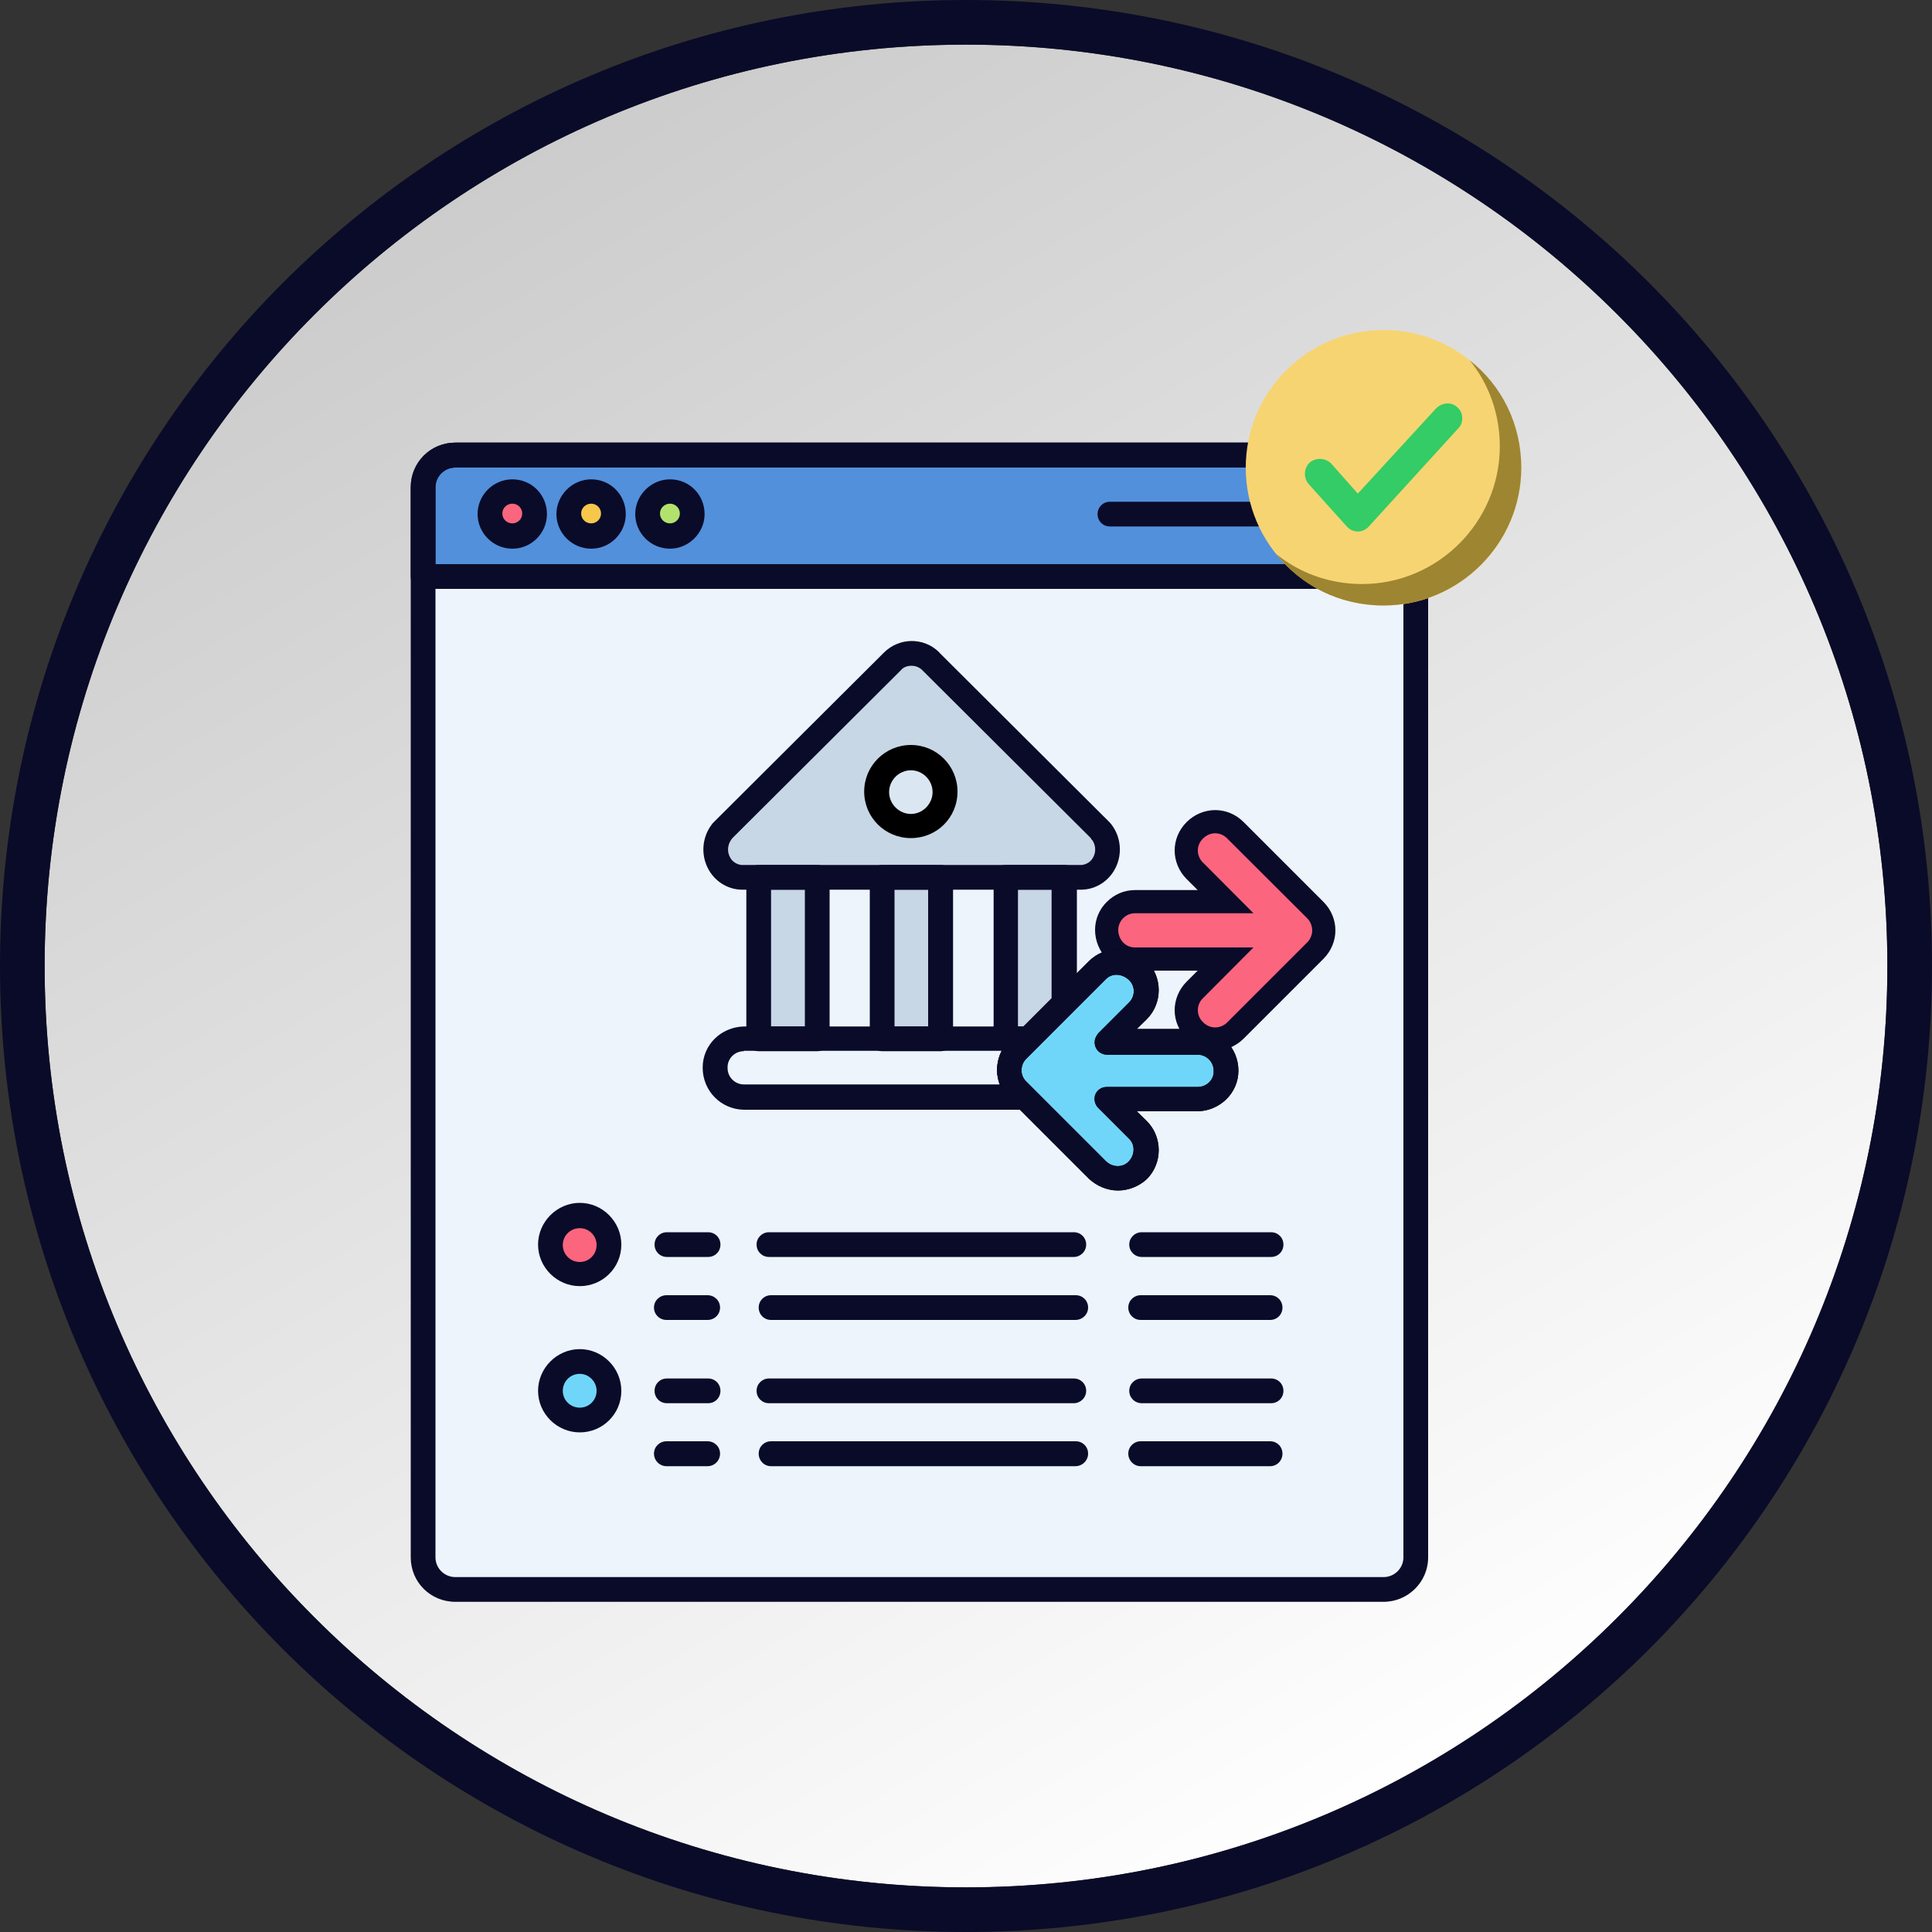 <?xml version="1.0" encoding="UTF-8"?>
<!DOCTYPE svg PUBLIC "-//W3C//DTD SVG 1.1//EN" "http://www.w3.org/Graphics/SVG/1.1/DTD/svg11.dtd">
<!-- Creator: CorelDRAW 2020 (64-Bit) -->
<svg xmlns="http://www.w3.org/2000/svg" xml:space="preserve" width="100px" height="100px" version="1.1" style="shape-rendering:geometricPrecision; text-rendering:geometricPrecision; image-rendering:optimizeQuality; fill-rule:evenodd; clip-rule:evenodd"
viewBox="0 0 100 100"
 xmlns:xlink="http://www.w3.org/1999/xlink"
 xmlns:xodm="http://www.corel.com/coreldraw/odm/2003"
 data-name="Layer 3"
 enable-background="new 0 0 256 256">
 <rect x="0" y="0" width="100" height="100" fill="#333333" stroke="none"/>
 <defs>
  <style type="text/css">
   <![CDATA[
    .fil9 {fill:black;fill-rule:nonzero}
    .fil1 {fill:#0A0B29;fill-rule:nonzero}
    .fil10 {fill:#29589F;fill-rule:nonzero}
    .fil14 {fill:#33CC66;fill-rule:nonzero}
    .fil3 {fill:#5290DB;fill-rule:nonzero}
    .fil11 {fill:#70D6F9;fill-rule:nonzero}
    .fil13 {fill:#9E8531;fill-rule:nonzero}
    .fil6 {fill:#B2E26D;fill-rule:nonzero}
    .fil7 {fill:#C7D7E5;fill-rule:nonzero}
    .fil8 {fill:#DAE6F1;fill-rule:nonzero}
    .fil2 {fill:#EDF4FC;fill-rule:nonzero}
    .fil5 {fill:#F5C84C;fill-rule:nonzero}
    .fil12 {fill:#F7D472;fill-rule:nonzero}
    .fil4 {fill:#FC657E;fill-rule:nonzero}
    .fil0 {fill:url(#id0)}
   ]]>
  </style>
  <linearGradient id="id0" gradientUnits="userSpaceOnUse" x1="25.68" y1="8.37" x2="74.45" y2="92.84">
   <stop offset="0" style="stop-opacity:1; stop-color:#CCCCCC"/>
   <stop offset="1" style="stop-opacity:1; stop-color:white"/>
  </linearGradient>
 </defs>
 <g id="Capa_x0020_1">
  <path class="fil0" d="M83.72 16.28c-8.63,-8.63 -20.55,-13.97 -33.72,-13.97 -13.17,0 -25.1,5.34 -33.72,13.97 -8.63,8.62 -13.97,20.55 -13.97,33.72 0,13.17 5.34,25.1 13.97,33.72 8.62,8.63 20.55,13.97 33.72,13.97 13.17,0 25.09,-5.34 33.72,-13.97 8.63,-8.62 13.97,-20.55 13.97,-33.72 0,-13.17 -5.34,-25.1 -13.97,-33.72z"/>
  <path class="fil1" d="M50 0c13.81,0 26.31,5.6 35.36,14.64 9.04,9.05 14.64,21.55 14.64,35.36 0,13.81 -5.6,26.31 -14.64,35.36 -9.05,9.04 -21.55,14.64 -35.36,14.64 -13.81,0 -26.31,-5.6 -35.36,-14.64 -9.04,-9.05 -14.64,-21.55 -14.64,-35.36 0,-13.81 5.6,-26.31 14.64,-35.36 9.05,-9.04 21.55,-14.64 35.36,-14.64zm33.72 16.28c-8.63,-8.63 -20.55,-13.97 -33.72,-13.97 -13.17,0 -25.1,5.34 -33.72,13.97 -8.63,8.62 -13.97,20.55 -13.97,33.72 0,13.17 5.34,25.1 13.97,33.72 8.62,8.63 20.55,13.97 33.72,13.97 13.17,0 25.09,-5.34 33.72,-13.97 8.63,-8.62 13.97,-20.55 13.97,-33.72 0,-13.17 -5.34,-25.1 -13.97,-33.72z"/>
  <g id="_1931824147184">
   <path class="fil2" d="M23.57 23.55l48.04 0c0.93,0 1.67,0.75 1.67,1.67l0 55.39c0,0.92 -0.74,1.66 -1.67,1.66l-48.04 0c-0.93,0 -1.67,-0.74 -1.67,-1.66l0 -55.39c0,-0.92 0.74,-1.67 1.67,-1.67l0 0z"/>
   <path class="fil3" d="M71.61 23.55l-48.04 0c-0.93,0 -1.67,0.75 -1.67,1.67l0 4.62 51.38 0 0 -4.62c0,-0.92 -0.74,-1.67 -1.67,-1.67l0 0z"/>
   <circle class="fil4" cx="26.52" cy="26.61" r="1.15"/>
   <circle class="fil5" cx="30.6" cy="26.61" r="1.15"/>
   <circle class="fil6" cx="34.67" cy="26.61" r="1.15"/>
   <path class="fil1" d="M71.61 82.91l-48.04 0c-1.29,0 -2.31,-1.02 -2.31,-2.3l0 -55.39c0,-1.28 1.02,-2.31 2.31,-2.31l48.04 0c1.29,0 2.31,1.03 2.31,2.31l0 55.39c0,1.28 -1.05,2.3 -2.31,2.3zm-48.04 -58.71c-0.57,0 -1.03,0.46 -1.03,1.02l0 55.39c0,0.56 0.46,1.02 1.03,1.02l48.04 0c0.57,0 1.03,-0.46 1.03,-1.02l0 -55.39c0,-0.56 -0.46,-1.02 -1.03,-1.02l-48.04 0z"/>
   <path class="fil1" d="M68.23 27.25l-10.78 0c-0.36,0 -0.64,-0.28 -0.64,-0.64 0,-0.36 0.28,-0.64 0.64,-0.64l10.78 0c0.36,0 0.64,0.28 0.64,0.64 0,0.36 -0.28,0.64 -0.64,0.64l0 0z"/>
   <path class="fil1" d="M73.28 30.48l-51.38 0c-0.36,0 -0.64,-0.28 -0.64,-0.64l0 -4.62c0,-1.28 1.02,-2.31 2.31,-2.31l48.04 0c1.29,0 2.31,1.03 2.31,2.31l0 4.62c0,0.36 -0.3,0.64 -0.64,0.64l0 0zm-50.74 -1.28l50.1 0 0 -3.98c0,-0.56 -0.46,-1.02 -1.03,-1.02l-48.04 0c-0.57,0 -1.03,0.46 -1.03,1.02l0 3.98z"/>
   <path class="fil1" d="M26.52 28.4c-1,0 -1.8,-0.82 -1.8,-1.79 0,-1 0.82,-1.8 1.8,-1.8 1,0 1.79,0.8 1.79,1.8 0,0.97 -0.79,1.79 -1.79,1.79zm0 -2.33c-0.29,0 -0.52,0.23 -0.52,0.51 0,0.28 0.23,0.51 0.52,0.51 0.28,0 0.51,-0.23 0.51,-0.51 0,-0.28 -0.23,-0.51 -0.51,-0.51z"/>
   <path class="fil1" d="M30.6 28.4c-1,0 -1.8,-0.82 -1.8,-1.79 0,-0.98 0.82,-1.8 1.8,-1.8 1,0 1.79,0.8 1.79,1.8 0,0.97 -0.79,1.79 -1.79,1.79zm0 -2.33c-0.29,0 -0.52,0.23 -0.52,0.51 0,0.28 0.23,0.51 0.52,0.51 0.28,0 0.51,-0.23 0.51,-0.51 0,-0.28 -0.23,-0.51 -0.51,-0.51z"/>
   <path class="fil1" d="M34.68 28.4c-1.01,0 -1.8,-0.82 -1.8,-1.79 0,-0.98 0.82,-1.8 1.8,-1.8 1,0 1.79,0.8 1.79,1.8 0,0.97 -0.82,1.79 -1.79,1.79zm0 -2.33c-0.29,0 -0.52,0.23 -0.52,0.51 0,0.28 0.23,0.51 0.52,0.51 0.28,0 0.51,-0.23 0.51,-0.51 0,-0.28 -0.23,-0.51 -0.51,-0.51z"/>
   <path class="fil2" d="M52.69 56.42c-0.59,-0.59 -0.59,-1.52 0,-2.11l0.56 -0.56 -14.75 0c-0.82,0 -1.49,0.69 -1.49,1.54 0,0.82 0.67,1.48 1.49,1.48l14.55 0 -0.36 -0.35z"/>
   <path class="fil7" d="M57.02 43.08c-0.05,-0.06 -0.08,-0.11 -0.13,-0.16l-8.72 -8.69c-0.54,-0.54 -1.41,-0.57 -1.95,-0.06 -0.02,0 -0.02,0.03 -0.05,0.06l-8.72 8.69c-0.05,0.05 -0.1,0.1 -0.13,0.16 -0.69,0.89 -0.05,2.33 1.03,2.33l17.62 0c1.1,0 1.75,-1.41 1.05,-2.33l0 0z"/>
   <polygon class="fil7" points="39.27,45.41 39.27,53.77 42.3,53.77 42.3,45.41 "/>
   <polygon class="fil7" points="45.66,45.41 48.69,45.41 48.69,53.77 45.66,53.77 "/>
   <polygon class="fil7" points="55.07,51.95 55.07,45.41 52.05,45.41 52.05,53.77 53.23,53.77 "/>
   <circle class="fil8" cx="47.15" cy="41" r="1.77"/>
   <path class="fil1" d="M53.05 57.44l-14.55 0c-1.18,-0.02 -2.13,-0.97 -2.13,-2.18 0,-1.18 0.95,-2.1 2.13,-2.13l14.75 0c0.36,0 0.64,0.28 0.64,0.64 0,0.18 -0.07,0.34 -0.18,0.47l-0.56 0.56c-0.33,0.33 -0.33,0.87 0,1.18l0.36 0.36c0.25,0.26 0.25,0.67 0,0.9 -0.13,0.12 -0.28,0.2 -0.46,0.2zm-14.55 -3.03c-0.49,0 -0.87,0.41 -0.84,0.88 0,0.46 0.38,0.84 0.84,0.84l13.26 0c-0.23,-0.56 -0.18,-1.2 0.08,-1.74l-13.34 0 0 0.02z"/>
   <path class="fil1" d="M56 46.05l-17.63 0c-0.74,-0.02 -1.41,-0.46 -1.74,-1.13 -0.36,-0.72 -0.28,-1.59 0.2,-2.23 0.05,-0.08 0.13,-0.15 0.18,-0.2l8.73 -8.7c0.79,-0.8 2.07,-0.82 2.87,-0.03 0,0 0.02,0.03 0.02,0.03l8.73 8.7c0.07,0.07 0.12,0.12 0.18,0.2 0.48,0.64 0.56,1.51 0.2,2.23 -0.33,0.67 -1,1.11 -1.74,1.13zm-8.83 -11.59c-0.2,0 -0.41,0.07 -0.54,0.23l-8.72 8.69c-0.02,0.03 -0.05,0.06 -0.08,0.11 -0.17,0.25 -0.2,0.59 -0.05,0.87 0.11,0.23 0.34,0.38 0.59,0.41l17.63 0c0.25,-0.03 0.48,-0.18 0.59,-0.41 0.15,-0.28 0.12,-0.62 -0.05,-0.87 -0.03,-0.03 -0.06,-0.05 -0.08,-0.11l-8.72 -8.69c-0.16,-0.16 -0.36,-0.23 -0.57,-0.23l0 0z"/>
   <path class="fil1" d="M42.3 54.41l-3.03 0c-0.36,0 -0.64,-0.28 -0.64,-0.64l0 -8.36c0,-0.36 0.28,-0.64 0.64,-0.64l3.03 0c0.36,0 0.64,0.28 0.64,0.64l0 8.36c0,0.36 -0.28,0.64 -0.64,0.64l0 0zm-2.39 -1.28l1.75 0 0 -7.08 -1.75 0 0 7.08z"/>
   <path class="fil1" d="M48.69 54.41l-3.03 0c-0.36,0 -0.64,-0.28 -0.64,-0.64l0 -8.36c0,-0.36 0.28,-0.64 0.64,-0.64l3.03 0c0.35,0 0.64,0.28 0.64,0.64l0 8.36c0,0.36 -0.29,0.64 -0.64,0.64l0 0zm-2.39 -1.28l1.74 0 0 -7.08 -1.74 0 0 7.08z"/>
   <path class="fil1" d="M53.25 54.41l-1.18 0c-0.36,0 -0.64,-0.28 -0.64,-0.64l0 -8.36c0,-0.36 0.28,-0.64 0.64,-0.64l3.03 0c0.36,0 0.64,0.28 0.64,0.64l0 6.54c0,0.18 -0.08,0.34 -0.18,0.46l-1.82 1.83c-0.16,0.1 -0.33,0.17 -0.49,0.17zm-0.56 -1.28l0.28 0 1.46 -1.46 0 -5.62 -1.74 0 0 7.08z"/>
   <path class="fil9" d="M47.15 43.38c-1.34,0 -2.42,-1.07 -2.42,-2.41 0,-1.33 1.08,-2.41 2.42,-2.41 1.33,0 2.41,1.08 2.41,2.41 0,1.36 -1.08,2.41 -2.41,2.41zm0 -3.51c-0.62,0 -1.13,0.51 -1.13,1.13 0,0.61 0.51,1.13 1.13,1.13 0.61,0 1.12,-0.52 1.12,-1.13 0,-0.62 -0.51,-1.13 -1.12,-1.13z"/>
   <path class="fil4" d="M63.95 42.97l4.13 4.13c0.59,0.59 0.59,1.52 0,2.11l-4.13 4.13c-0.59,0.59 -1.52,0.59 -2.1,0 -0.6,-0.59 -0.6,-1.52 0,-2.11l1.59 -1.59 -4.7 0c-0.82,0 -1.46,-0.69 -1.46,-1.51 0,-0.8 0.67,-1.46 1.46,-1.46l4.7 0 -1.59 -1.59c-0.6,-0.59 -0.6,-1.52 0,-2.11 0.58,-0.59 1.51,-0.59 2.1,0l0 0z"/>
   <path class="fil1" d="M64.37 42.55l4.13 4.13c0.41,0.41 0.62,0.94 0.62,1.48 0,0.52 -0.21,1.06 -0.62,1.47l-4.13 4.13c-0.42,0.41 -0.95,0.62 -1.47,0.62 -0.53,0 -1.06,-0.21 -1.47,-0.62 -0.42,-0.41 -0.63,-0.94 -0.63,-1.47 0,-0.53 0.21,-1.07 0.62,-1.48l0.57 -0.57 -3.25 0c-0.57,0 -1.09,-0.24 -1.46,-0.62 -0.37,-0.39 -0.6,-0.92 -0.6,-1.49 0,-0.56 0.23,-1.08 0.61,-1.45 0.38,-0.38 0.89,-0.61 1.45,-0.61l3.25 0 -0.57 -0.57c-0.41,-0.41 -0.62,-0.95 -0.62,-1.48 0,-0.53 0.21,-1.06 0.62,-1.47 0.41,-0.41 0.95,-0.62 1.48,-0.62 0.53,0 1.06,0.21 1.47,0.62zm3.29 4.98l-4.14 -4.13c-0.17,-0.18 -0.4,-0.27 -0.62,-0.27 -0.23,0 -0.45,0.09 -0.63,0.27 -0.18,0.17 -0.27,0.4 -0.27,0.62 0,0.23 0.09,0.46 0.27,0.63l2.61 2.62 -6.14 0c-0.23,0 -0.45,0.1 -0.6,0.25 -0.16,0.16 -0.26,0.38 -0.26,0.61 0,0.26 0.1,0.49 0.26,0.66 0.15,0.15 0.36,0.25 0.6,0.25l6.14 0 -2.61 2.62c-0.18,0.17 -0.27,0.4 -0.27,0.63 0,0.22 0.09,0.45 0.27,0.62 0.18,0.18 0.4,0.27 0.63,0.27 0.22,0 0.45,-0.09 0.62,-0.26l4.14 -4.14c0.17,-0.17 0.26,-0.4 0.26,-0.62 0,-0.23 -0.09,-0.46 -0.26,-0.63z"/>
   <path class="fil10" d="M56.82 50.21l-4.13 4.13c-0.59,0.59 -0.59,1.51 0,2.1l4.13 4.13c0.59,0.59 1.51,0.59 2.1,0 0.59,-0.59 0.59,-1.51 0,-2.1l-1.59 -1.59 4.69 0c0.83,0 1.47,-0.7 1.47,-1.52 0,-0.79 -0.67,-1.46 -1.47,-1.46l-4.69 0 1.59 -1.59c0.59,-0.59 0.59,-1.51 0,-2.1 -0.59,-0.59 -1.54,-0.59 -2.1,0l0 0z"/>
   <path class="fil11" d="M56.82 50.21l-4.13 4.13c-0.59,0.59 -0.59,1.51 0,2.1l4.13 4.13c0.59,0.59 1.51,0.59 2.1,0 0.59,-0.59 0.59,-1.51 0,-2.1l-1.59 -1.59 4.69 0c0.83,0 1.47,-0.7 1.47,-1.52 0,-0.79 -0.67,-1.46 -1.47,-1.46l-4.69 0 1.59 -1.59c0.59,-0.59 0.59,-1.51 0,-2.1 -0.59,-0.59 -1.54,-0.59 -2.1,0l0 0z"/>
   <path class="fil9" d="M57.87 61.62c-0.56,0 -1.1,-0.23 -1.51,-0.61l-4.13 -4.13c-0.83,-0.82 -0.83,-2.18 0,-3l4.13 -4.13c0.82,-0.82 2.18,-0.82 3,0 0.82,0.82 0.82,2.18 0,3l-0.52 0.51 3.16 0c1.18,0.03 2.1,0.98 2.1,2.16 0,1.15 -0.95,2.07 -2.1,2.1l-3.16 0 0.52 0.51c0.82,0.82 0.82,2.18 0,3 -0.39,0.36 -0.93,0.59 -1.49,0.59l0 0zm-0.62 -10.95l-4.13 4.13c-0.33,0.33 -0.33,0.87 0,1.18l4.13 4.13c0.34,0.33 0.88,0.33 1.18,0 0.31,-0.33 0.34,-0.87 0,-1.18l-1.59 -1.59c-0.25,-0.26 -0.25,-0.67 0,-0.9 0.13,-0.13 0.29,-0.18 0.47,-0.18l4.69 0c0.46,0 0.85,-0.38 0.82,-0.84 0,-0.47 -0.39,-0.83 -0.82,-0.83l-4.69 0c-0.37,0 -0.65,-0.28 -0.65,-0.64 0,-0.18 0.08,-0.33 0.18,-0.46l1.59 -1.59c0.34,-0.33 0.34,-0.87 0,-1.18 -0.33,-0.31 -0.84,-0.38 -1.18,-0.05l0 0z"/>
   <path class="fil1" d="M57.87 61.62c-0.56,0 -1.1,-0.23 -1.51,-0.61l-4.13 -4.13c-0.83,-0.82 -0.83,-2.18 0,-3l4.13 -4.13c0.82,-0.82 2.18,-0.82 3,0 0.82,0.82 0.82,2.18 0,3l-0.52 0.51 3.16 0c1.18,0.03 2.1,0.98 2.1,2.16 0,1.15 -0.95,2.07 -2.1,2.1l-3.16 0 0.52 0.51c0.82,0.82 0.82,2.18 0,3 -0.39,0.36 -0.93,0.59 -1.49,0.59l0 0zm-0.62 -10.95l-4.13 4.13c-0.33,0.33 -0.33,0.87 0,1.18l4.13 4.13c0.34,0.33 0.88,0.33 1.18,0 0.31,-0.33 0.34,-0.87 0,-1.18l-1.59 -1.59c-0.25,-0.26 -0.25,-0.67 0,-0.9 0.13,-0.13 0.29,-0.18 0.47,-0.18l4.69 0c0.46,0 0.85,-0.38 0.82,-0.84 0,-0.47 -0.39,-0.83 -0.82,-0.83l-4.69 0c-0.37,0 -0.65,-0.28 -0.65,-0.64 0,-0.18 0.08,-0.33 0.18,-0.46l1.59 -1.59c0.34,-0.33 0.34,-0.87 0,-1.18 -0.33,-0.31 -0.84,-0.38 -1.18,-0.05l0 0z"/>
   <circle class="fil4" cx="30.01" cy="64.42" r="1.51"/>
   <path class="fil1" d="M30.01 66.57c-1.18,0 -2.16,-0.97 -2.16,-2.15 0,-1.18 0.98,-2.16 2.16,-2.16 1.18,0 2.15,0.98 2.15,2.16 0,1.2 -0.97,2.15 -2.15,2.15zm0 -3c-0.49,0 -0.88,0.39 -0.88,0.87 0,0.49 0.39,0.88 0.88,0.88 0.48,0 0.87,-0.39 0.87,-0.88 0,-0.48 -0.39,-0.87 -0.87,-0.87z"/>
   <path class="fil1" d="M55.58 65.06l-15.78 0c-0.35,0 -0.64,-0.28 -0.64,-0.64 0,-0.36 0.29,-0.64 0.64,-0.64l15.78 0c0.36,0 0.64,0.28 0.64,0.64 0,0.36 -0.3,0.64 -0.64,0.64z"/>
   <path class="fil1" d="M55.66 68.32l-15.75 0c-0.36,0 -0.64,-0.28 -0.64,-0.64 0,-0.36 0.28,-0.64 0.64,-0.64l15.77 0c0.36,0 0.64,0.28 0.64,0.64 0,0.36 -0.3,0.64 -0.66,0.64z"/>
   <path class="fil1" d="M65.79 65.06l-6.69 0c-0.36,0 -0.65,-0.28 -0.65,-0.64 0,-0.36 0.29,-0.64 0.65,-0.64l6.69 0c0.36,0 0.64,0.28 0.64,0.64 0,0.36 -0.28,0.64 -0.64,0.64z"/>
   <path class="fil1" d="M65.74 68.32l-6.7 0c-0.35,0 -0.64,-0.28 -0.64,-0.64 0,-0.36 0.29,-0.64 0.64,-0.64l6.7 0c0.36,0 0.64,0.28 0.64,0.64 0,0.36 -0.28,0.64 -0.64,0.64z"/>
   <path class="fil1" d="M36.65 65.06l-2.13 0c-0.36,0 -0.64,-0.28 -0.64,-0.64 0,-0.36 0.28,-0.64 0.64,-0.64l2.13 0c0.36,0 0.64,0.28 0.64,0.64 0,0.36 -0.28,0.64 -0.64,0.64z"/>
   <path class="fil1" d="M36.62 68.32l-2.12 0c-0.36,0 -0.65,-0.28 -0.65,-0.64 0,-0.36 0.29,-0.64 0.65,-0.64l2.12 0c0.36,0 0.65,0.28 0.65,0.64 0,0.36 -0.29,0.64 -0.65,0.64z"/>
   <circle class="fil11" cx="30.01" cy="71.99" r="1.51"/>
   <path class="fil1" d="M30.01 74.14c-1.18,0 -2.16,-0.97 -2.16,-2.15 0,-1.18 0.98,-2.16 2.16,-2.16 1.18,0 2.15,0.98 2.15,2.16 0,1.2 -0.97,2.15 -2.15,2.15zm0 -3.03c-0.49,0 -0.88,0.39 -0.88,0.88 0,0.48 0.39,0.87 0.88,0.87 0.48,0 0.87,-0.39 0.87,-0.87 0,-0.47 -0.39,-0.88 -0.87,-0.88z"/>
   <path class="fil1" d="M55.58 72.63l-15.78 0c-0.35,0 -0.64,-0.28 -0.64,-0.64 0,-0.36 0.29,-0.64 0.64,-0.64l15.78 0c0.36,0 0.64,0.28 0.64,0.64 0,0.36 -0.3,0.64 -0.64,0.64l0 0z"/>
   <path class="fil1" d="M55.66 75.89l-15.75 0c-0.36,0 -0.64,-0.29 -0.64,-0.65 0,-0.36 0.28,-0.64 0.64,-0.64l15.77 0c0.36,0 0.64,0.28 0.64,0.64 0,0.36 -0.3,0.65 -0.66,0.65l0 0z"/>
   <path class="fil1" d="M65.79 72.63l-6.69 0c-0.36,0 -0.65,-0.28 -0.65,-0.64 0,-0.36 0.29,-0.64 0.65,-0.64l6.69 0c0.36,0 0.64,0.28 0.64,0.64 0,0.36 -0.28,0.64 -0.64,0.64l0 0z"/>
   <path class="fil1" d="M65.74 75.89l-6.7 0c-0.35,0 -0.64,-0.29 -0.64,-0.65 0,-0.36 0.29,-0.64 0.64,-0.64l6.7 0c0.36,0 0.64,0.28 0.64,0.64 0,0.36 -0.28,0.65 -0.64,0.65l0 0z"/>
   <path class="fil1" d="M36.65 72.63l-2.13 0c-0.36,0 -0.64,-0.28 -0.64,-0.64 0,-0.36 0.28,-0.64 0.64,-0.64l2.13 0c0.36,0 0.64,0.28 0.64,0.64 0,0.36 -0.28,0.64 -0.64,0.64l0 0z"/>
   <path class="fil1" d="M36.62 75.89l-2.12 0c-0.36,0 -0.65,-0.29 -0.65,-0.65 0,-0.36 0.29,-0.64 0.65,-0.64l2.12 0c0.36,0 0.65,0.28 0.65,0.64 0,0.36 -0.29,0.65 -0.65,0.65l0 0z"/>
   <circle class="fil12" cx="71.61" cy="24.21" r="7.13"/>
   <path class="fil13" d="M78.74 24.21c0,3.92 -3.21,7.13 -7.13,7.13 -2.27,0 -4.27,-1.02 -5.56,-2.67 1.2,0.98 2.76,1.56 4.45,1.56 3.92,0 7.13,-3.21 7.13,-7.13 0,-1.69 -0.58,-3.25 -1.56,-4.45 1.65,1.29 2.67,3.29 2.67,5.56z"/>
   <path class="fil14" d="M75.49 22.16l-4.63 5.08c-0.31,0.36 -0.85,0.36 -1.16,0l-1.96 -2.18c-0.27,-0.31 -0.27,-0.8 0.04,-1.11 0.32,-0.27 0.8,-0.27 1.12,0.04l1.38 1.56 4.05 -4.41c0.31,-0.31 0.8,-0.36 1.11,-0.05 0.32,0.27 0.32,0.81 0.05,1.07z"/>
  </g>
 </g>
</svg>
